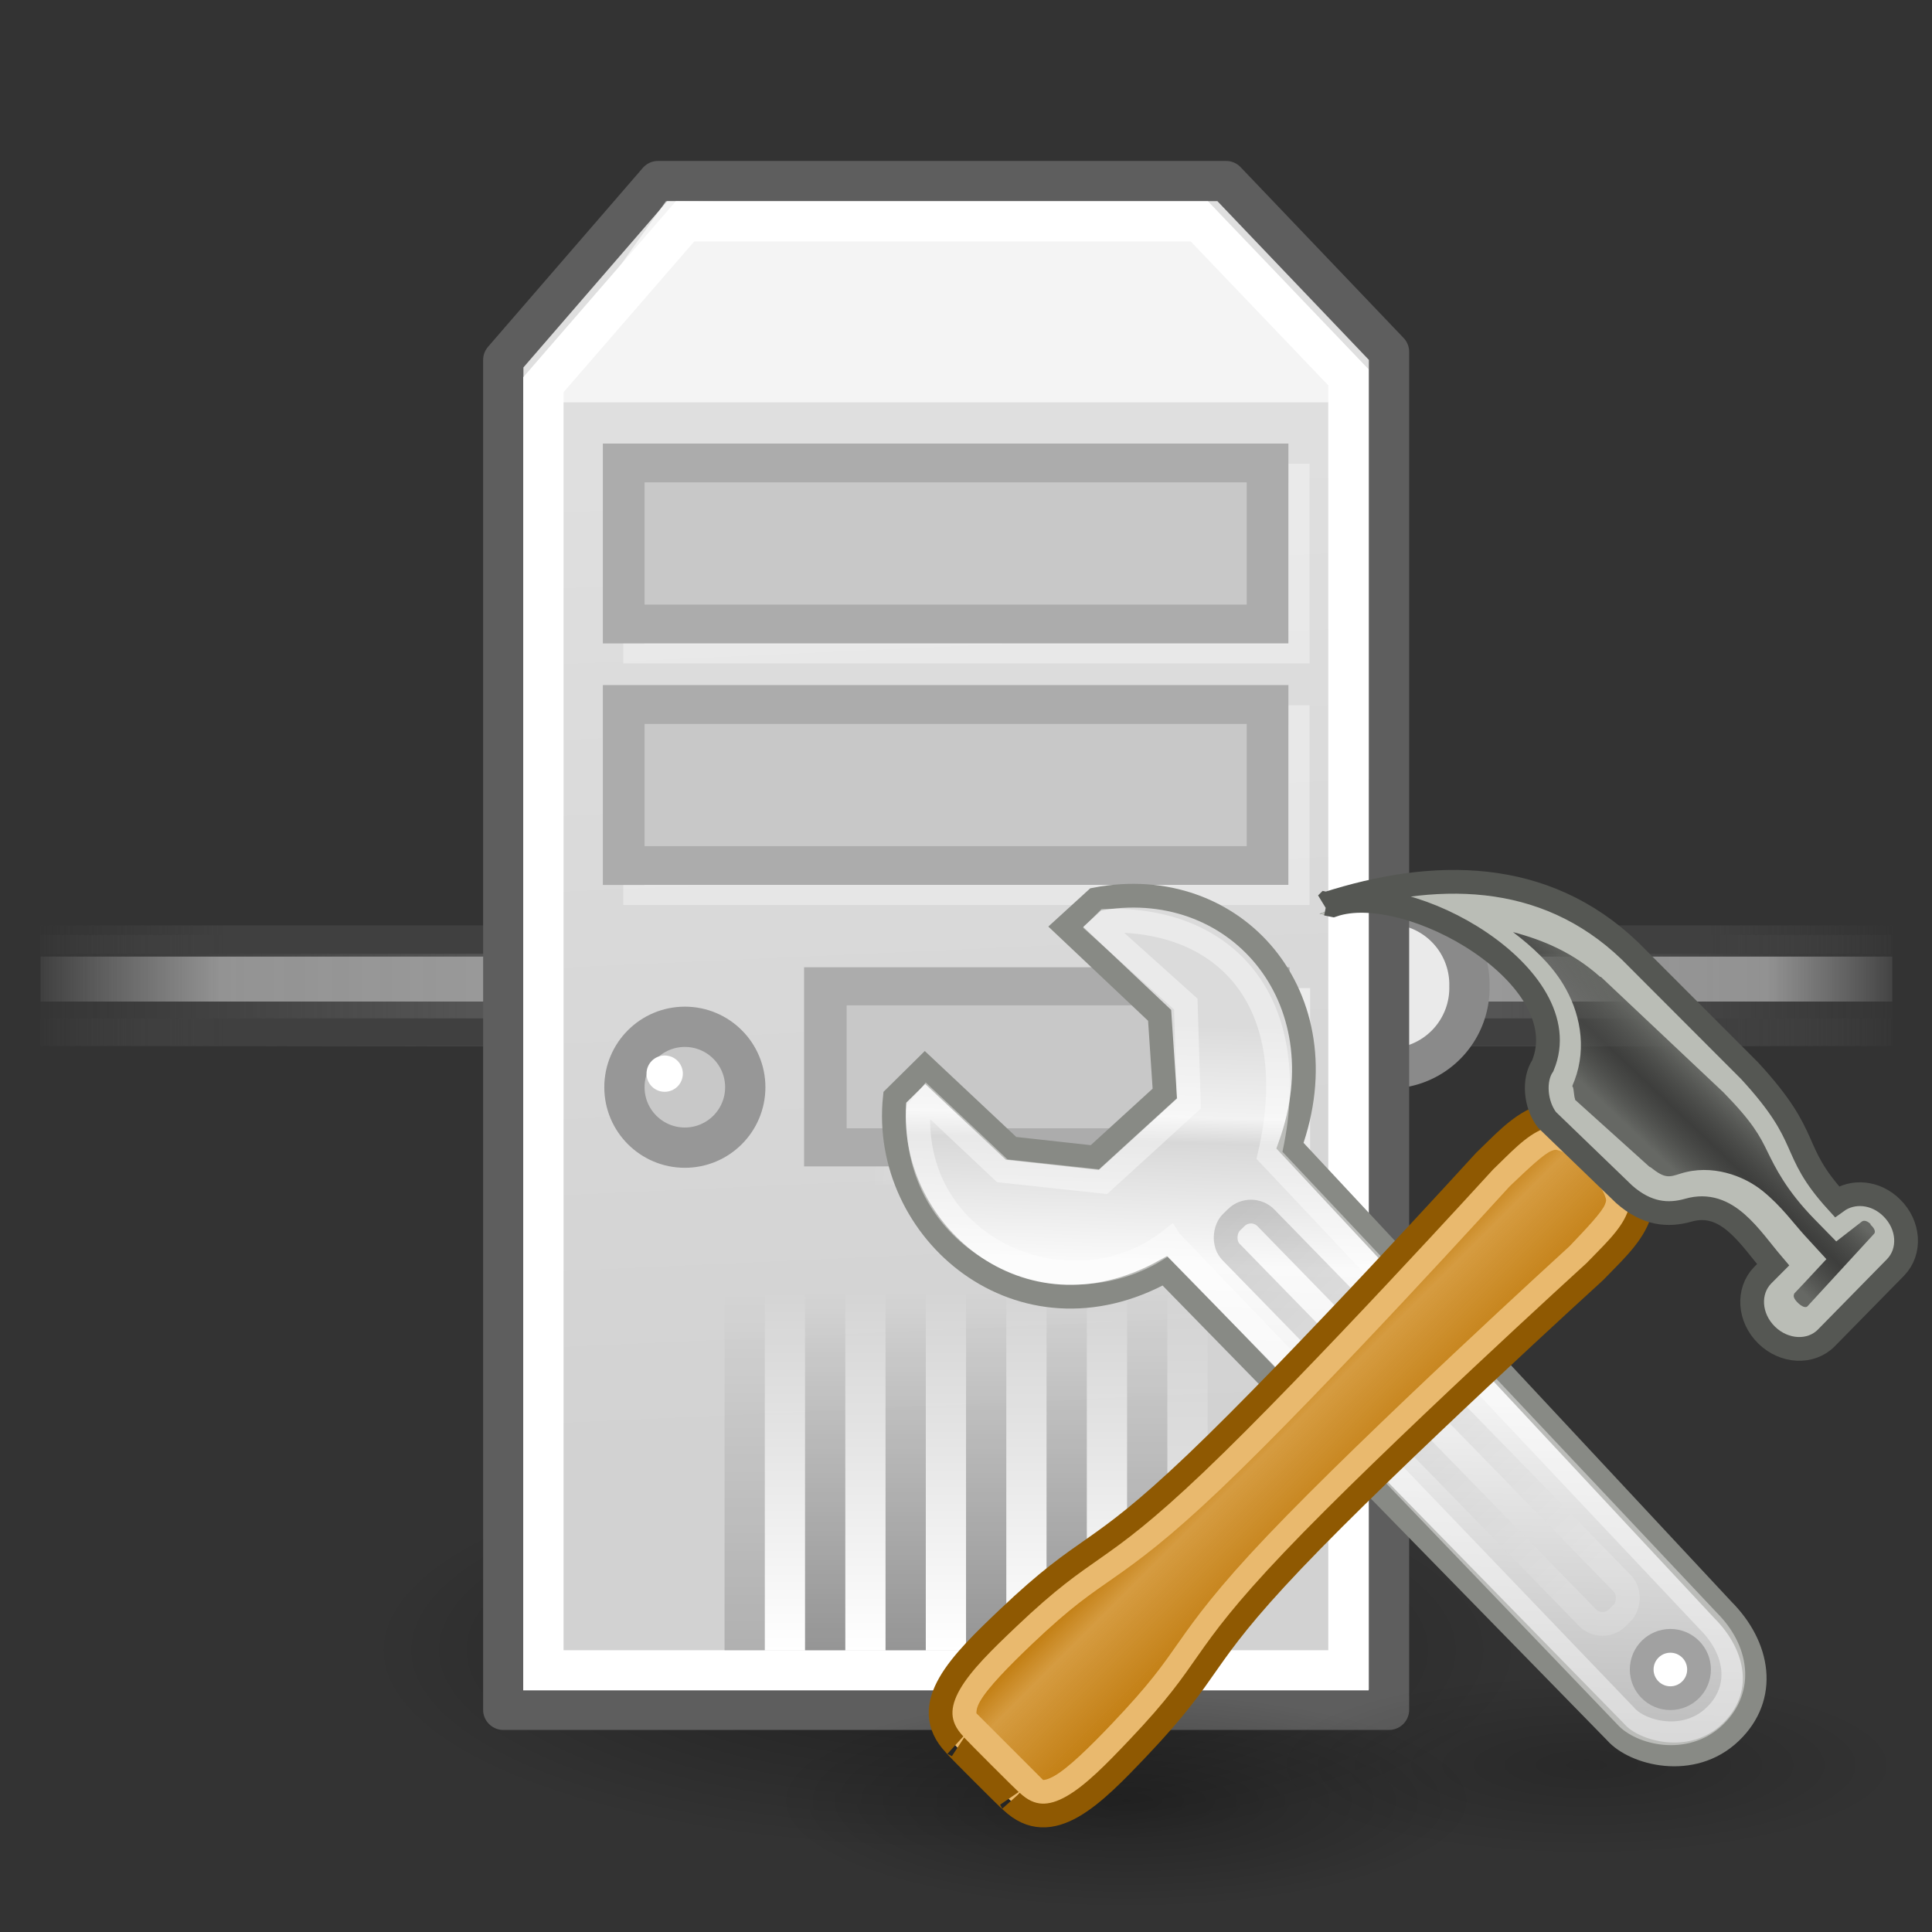 <?xml version="1.0" encoding="UTF-8" standalone="no"?>
<!-- Created with Inkscape (http://www.inkscape.org/) -->

<svg
   xmlns:dc="http://purl.org/dc/elements/1.1/"
   xmlns:cc="http://creativecommons.org/ns#"
   xmlns:rdf="http://www.w3.org/1999/02/22-rdf-syntax-ns#"
   xmlns:svg="http://www.w3.org/2000/svg"
   xmlns="http://www.w3.org/2000/svg"
   xmlns:xlink="http://www.w3.org/1999/xlink"
   xmlns:sodipodi="http://sodipodi.sourceforge.net/DTD/sodipodi-0.dtd"
   xmlns:inkscape="http://www.inkscape.org/namespaces/inkscape"
   sodipodi:docname="datapack-server-edit.svg"
   inkscape:version="0.48.0 r9654"
   sodipodi:version="0.32"
   id="svg1288"
   height="48px"
   width="48px"
   version="1.1"
   inkscape:export-filename="/Users/eric/Desktop/Programmation/freemedforms/global_resources/pixmap/datapack-server-edit-48.png"
   inkscape:export-xdpi="90"
   inkscape:export-ydpi="90">
  <rect width="100%" height="100%" fill="#333333" stroke="none"/>
  <defs
     id="defs3">
    <linearGradient
       id="linearGradient158">
      <stop
         style="stop-color:#686868;stop-opacity:0;"
         offset="0"
         id="stop159" />
      <stop
         style="stop-color:#686868;stop-opacity:1;"
         offset="0.238"
         id="stop162" />
      <stop
         style="stop-color:#686868;stop-opacity:1;"
         offset="0.781"
         id="stop163" />
      <stop
         style="stop-color:#686868;stop-opacity:0;"
         offset="1"
         id="stop160" />
    </linearGradient>
    <linearGradient
       inkscape:collect="always"
       xlink:href="#linearGradient158"
       id="linearGradient175"
       gradientUnits="userSpaceOnUse"
       gradientTransform="matrix(2.74,0,0,0.365,31.378,-10.353)"
       x1="1.642"
       y1="117.827"
       x2="15.343"
       y2="117.827" />
    <linearGradient
       inkscape:collect="always"
       xlink:href="#linearGradient272"
       id="linearGradient283"
       gradientUnits="userSpaceOnUse"
       gradientTransform="matrix(8.169,0,0,0.221,31.378,-48.274)"
       x1="0.612"
       y1="372.578"
       x2="5.086"
       y2="372.578" />
    <linearGradient
       id="linearGradient272">
      <stop
         style="stop-color:#474747;stop-opacity:0;"
         offset="0"
         id="stop273" />
      <stop
         style="stop-color:#474747;stop-opacity:1;"
         offset="0.1"
         id="stop275" />
      <stop
         style="stop-color:#474747;stop-opacity:1;"
         offset="0.9"
         id="stop276" />
      <stop
         style="stop-color:#474747;stop-opacity:0;"
         offset="1"
         id="stop274" />
    </linearGradient>
    <linearGradient
       inkscape:collect="always"
       xlink:href="#linearGradient272"
       id="linearGradient271"
       gradientTransform="matrix(8.169,0,0,0.229,31.378,-46.267)"
       x1="0.612"
       y1="372.578"
       x2="5.086"
       y2="372.578"
       gradientUnits="userSpaceOnUse" />
    <linearGradient
       id="linearGradient178">
      <stop
         style="stop-color:#ffffff;stop-opacity:0;"
         offset="0"
         id="stop179" />
      <stop
         style="stop-color:#ffffff;stop-opacity:0.707;"
         offset="0.108"
         id="stop180" />
      <stop
         style="stop-color:#ffffff;stop-opacity:0.707;"
         offset="0.921"
         id="stop181" />
      <stop
         style="stop-color:#ffffff;stop-opacity:0;"
         offset="1"
         id="stop182" />
    </linearGradient>
    <linearGradient
       inkscape:collect="always"
       xlink:href="#linearGradient178"
       id="linearGradient177"
       gradientUnits="userSpaceOnUse"
       gradientTransform="matrix(2.74,0,0,0.148,31.378,14.833)"
       x1="1.642"
       y1="117.827"
       x2="15.343"
       y2="117.827" />
    <linearGradient
       id="linearGradient4543"
       inkscape:collect="always">
      <stop
         id="stop4545"
         offset="0"
         style="stop-color:#000000;stop-opacity:1;" />
      <stop
         id="stop4547"
         offset="1"
         style="stop-color:#000000;stop-opacity:0;" />
    </linearGradient>
    <linearGradient
       id="linearGradient4509">
      <stop
         style="stop-color:#000000;stop-opacity:1;"
         offset="0"
         id="stop4511" />
      <stop
         style="stop-color:#000000;stop-opacity:0;"
         offset="1"
         id="stop4513" />
    </linearGradient>
    <linearGradient
       id="linearGradient4449"
       inkscape:collect="always">
      <stop
         id="stop4451"
         offset="0"
         style="stop-color:#ffffff;stop-opacity:1;" />
      <stop
         id="stop4453"
         offset="1"
         style="stop-color:#ffffff;stop-opacity:0;" />
    </linearGradient>
    <linearGradient
       id="linearGradient4420"
       inkscape:collect="always">
      <stop
         id="stop4422"
         offset="0"
         style="stop-color:#ffffff;stop-opacity:1;" />
      <stop
         id="stop4424"
         offset="1"
         style="stop-color:#ffffff;stop-opacity:0;" />
    </linearGradient>
    <linearGradient
       id="linearGradient4412"
       inkscape:collect="always">
      <stop
         id="stop4414"
         offset="0"
         style="stop-color:#ffffff;stop-opacity:1;" />
      <stop
         id="stop4416"
         offset="1"
         style="stop-color:#ffffff;stop-opacity:0;" />
    </linearGradient>
    <linearGradient
       id="linearGradient4400">
      <stop
         id="stop4402"
         offset="0"
         style="stop-color:#979797;stop-opacity:1;" />
      <stop
         id="stop4404"
         offset="1"
         style="stop-color:#c8c8c8;stop-opacity:1;" />
    </linearGradient>
    <linearGradient
       id="linearGradient4386">
      <stop
         id="stop4388"
         offset="0"
         style="stop-color:#d2d2d2;stop-opacity:1;" />
      <stop
         id="stop4390"
         offset="1"
         style="stop-color:#dfdfdf;stop-opacity:1;" />
    </linearGradient>
    <linearGradient
       gradientTransform="translate(-5.088571e-7,0.404)"
       gradientUnits="userSpaceOnUse"
       y2="10.018"
       x2="23.234"
       y1="34.464"
       x1="24.35"
       id="linearGradient4392"
       xlink:href="#linearGradient4386"
       inkscape:collect="always" />
    <linearGradient
       gradientTransform="matrix(0.956,0,0,1,0.87,-3.2624e-15)"
       gradientUnits="userSpaceOnUse"
       y2="26.787"
       x2="22.312"
       y1="26.888"
       x1="27.325"
       id="linearGradient4418"
       xlink:href="#linearGradient4412"
       inkscape:collect="always" />
    <linearGradient
       gradientTransform="matrix(0.956,0,0,1,0.87,-3.2624e-15)"
       gradientUnits="userSpaceOnUse"
       y2="26.787"
       x2="22.312"
       y1="26.888"
       x1="27.325"
       id="linearGradient4426"
       xlink:href="#linearGradient4420"
       inkscape:collect="always" />
    <linearGradient
       gradientTransform="translate(2.707,-9.675149e-17)"
       y2="30.928"
       x2="16.364"
       y1="39.919"
       x1="16.364"
       gradientUnits="userSpaceOnUse"
       id="linearGradient4459"
       xlink:href="#linearGradient4449"
       inkscape:collect="always" />
    <linearGradient
       y2="30.928"
       x2="16.364"
       y1="39.919"
       x1="16.364"
       gradientTransform="translate(4.707,-9.675149e-17)"
       gradientUnits="userSpaceOnUse"
       id="linearGradient4463"
       xlink:href="#linearGradient4449"
       inkscape:collect="always" />
    <linearGradient
       y2="30.928"
       x2="16.364"
       y1="39.919"
       x1="16.364"
       gradientTransform="translate(6.707,-9.675149e-17)"
       gradientUnits="userSpaceOnUse"
       id="linearGradient4467"
       xlink:href="#linearGradient4449"
       inkscape:collect="always" />
    <linearGradient
       y2="30.928"
       x2="16.364"
       y1="39.919"
       x1="16.364"
       gradientTransform="translate(8.707,-9.675149e-17)"
       gradientUnits="userSpaceOnUse"
       id="linearGradient4471"
       xlink:href="#linearGradient4449"
       inkscape:collect="always" />
    <linearGradient
       y2="30.928"
       x2="16.364"
       y1="39.919"
       x1="16.364"
       gradientTransform="translate(10.707,-9.675149e-17)"
       gradientUnits="userSpaceOnUse"
       id="linearGradient4475"
       xlink:href="#linearGradient4449"
       inkscape:collect="always" />
    <linearGradient
       y2="30.928"
       x2="16.364"
       y1="39.919"
       x1="16.364"
       gradientTransform="translate(12.707,-9.675149e-17)"
       gradientUnits="userSpaceOnUse"
       id="linearGradient4479"
       xlink:href="#linearGradient4449"
       inkscape:collect="always" />
    <linearGradient
       gradientTransform="translate(1.616,-4.996817e-17)"
       y2="30.928"
       x2="16.364"
       y1="39.919"
       x1="16.364"
       gradientUnits="userSpaceOnUse"
       id="linearGradient4495"
       xlink:href="#linearGradient4509"
       inkscape:collect="always" />
    <linearGradient
       y2="30.928"
       x2="16.364"
       y1="39.919"
       x1="16.364"
       gradientTransform="translate(3.616,-9.675149e-17)"
       gradientUnits="userSpaceOnUse"
       id="linearGradient4497"
       xlink:href="#linearGradient4509"
       inkscape:collect="always" />
    <linearGradient
       y2="30.928"
       x2="16.364"
       y1="39.919"
       x1="16.364"
       gradientTransform="translate(5.616,-9.675149e-17)"
       gradientUnits="userSpaceOnUse"
       id="linearGradient4499"
       xlink:href="#linearGradient4509"
       inkscape:collect="always" />
    <linearGradient
       y2="30.928"
       x2="16.364"
       y1="39.919"
       x1="16.364"
       gradientTransform="translate(7.616,-9.675149e-17)"
       gradientUnits="userSpaceOnUse"
       id="linearGradient4501"
       xlink:href="#linearGradient4509"
       inkscape:collect="always" />
    <linearGradient
       y2="30.928"
       x2="16.364"
       y1="39.919"
       x1="16.364"
       gradientTransform="translate(9.616,-9.675149e-17)"
       gradientUnits="userSpaceOnUse"
       id="linearGradient4503"
       xlink:href="#linearGradient4509"
       inkscape:collect="always" />
    <linearGradient
       y2="30.928"
       x2="16.364"
       y1="39.919"
       x1="16.364"
       gradientTransform="translate(11.616,-9.675149e-17)"
       gradientUnits="userSpaceOnUse"
       id="linearGradient4505"
       xlink:href="#linearGradient4509"
       inkscape:collect="always" />
    <radialGradient
       gradientUnits="userSpaceOnUse"
       gradientTransform="matrix(1,0,0,0.394,0,23.442)"
       r="14.344"
       fy="38.707"
       fx="23.537"
       cy="38.707"
       cx="23.537"
       id="radialGradient4549"
       xlink:href="#linearGradient4543"
       inkscape:collect="always" />
    <linearGradient
       y2="117.827"
       x2="15.343"
       y1="117.827"
       x1="1.642"
       gradientTransform="matrix(2.74,0,0,0.365,31.378,-10.353)"
       gradientUnits="userSpaceOnUse"
       id="linearGradient5397"
       xlink:href="#linearGradient158"
       inkscape:collect="always" />
    <linearGradient
       y2="372.578"
       x2="5.086"
       y1="372.578"
       x1="0.612"
       gradientTransform="matrix(8.169,0,0,0.221,31.378,-48.274)"
       gradientUnits="userSpaceOnUse"
       id="linearGradient5399"
       xlink:href="#linearGradient272"
       inkscape:collect="always" />
    <linearGradient
       y2="372.578"
       x2="5.086"
       y1="372.578"
       x1="0.612"
       gradientTransform="matrix(8.169,0,0,0.229,31.378,-46.267)"
       gradientUnits="userSpaceOnUse"
       id="linearGradient5401"
       xlink:href="#linearGradient272"
       inkscape:collect="always" />
    <linearGradient
       y2="117.827"
       x2="15.343"
       y1="117.827"
       x1="1.642"
       gradientTransform="matrix(2.74,0,0,0.148,31.378,14.833)"
       gradientUnits="userSpaceOnUse"
       id="linearGradient5403"
       xlink:href="#linearGradient178"
       inkscape:collect="always" />
    <linearGradient
       inkscape:collect="always"
       xlink:href="#linearGradient4386"
       id="linearGradient4060"
       gradientUnits="userSpaceOnUse"
       gradientTransform="translate(-5.088571e-7,0.404)"
       x1="24.35"
       y1="34.464"
       x2="23.234"
       y2="10.018" />
    <linearGradient
       inkscape:collect="always"
       xlink:href="#linearGradient4420"
       id="linearGradient4062"
       gradientUnits="userSpaceOnUse"
       gradientTransform="matrix(0.956,0,0,1,0.87,-3.344366e-15)"
       x1="27.325"
       y1="26.888"
       x2="22.312"
       y2="26.787" />
    <linearGradient
       inkscape:collect="always"
       xlink:href="#linearGradient4412"
       id="linearGradient4064"
       gradientUnits="userSpaceOnUse"
       gradientTransform="matrix(0.956,0,0,1,0.87,-3.344366e-15)"
       x1="27.325"
       y1="26.888"
       x2="22.312"
       y2="26.787" />
    <linearGradient
       inkscape:collect="always"
       xlink:href="#linearGradient4449"
       id="linearGradient4066"
       gradientUnits="userSpaceOnUse"
       gradientTransform="translate(2.707,-1.435348e-16)"
       x1="16.364"
       y1="39.919"
       x2="16.364"
       y2="30.928" />
    <linearGradient
       inkscape:collect="always"
       xlink:href="#linearGradient4449"
       id="linearGradient4068"
       gradientUnits="userSpaceOnUse"
       gradientTransform="translate(4.707,-1.435348e-16)"
       x1="16.364"
       y1="39.919"
       x2="16.364"
       y2="30.928" />
    <linearGradient
       inkscape:collect="always"
       xlink:href="#linearGradient4449"
       id="linearGradient4070"
       gradientUnits="userSpaceOnUse"
       gradientTransform="translate(6.707,-1.435348e-16)"
       x1="16.364"
       y1="39.919"
       x2="16.364"
       y2="30.928" />
    <linearGradient
       inkscape:collect="always"
       xlink:href="#linearGradient4449"
       id="linearGradient4072"
       gradientUnits="userSpaceOnUse"
       gradientTransform="translate(8.707,-1.435348e-16)"
       x1="16.364"
       y1="39.919"
       x2="16.364"
       y2="30.928" />
    <linearGradient
       inkscape:collect="always"
       xlink:href="#linearGradient4449"
       id="linearGradient4074"
       gradientUnits="userSpaceOnUse"
       gradientTransform="translate(10.707,-1.435348e-16)"
       x1="16.364"
       y1="39.919"
       x2="16.364"
       y2="30.928" />
    <linearGradient
       inkscape:collect="always"
       xlink:href="#linearGradient4449"
       id="linearGradient4076"
       gradientUnits="userSpaceOnUse"
       gradientTransform="translate(12.707,-1.435348e-16)"
       x1="16.364"
       y1="39.919"
       x2="16.364"
       y2="30.928" />
    <linearGradient
       inkscape:collect="always"
       xlink:href="#linearGradient4509"
       id="linearGradient4078"
       gradientUnits="userSpaceOnUse"
       gradientTransform="translate(1.616,-9.675149e-17)"
       x1="16.364"
       y1="39.919"
       x2="16.364"
       y2="30.928" />
    <linearGradient
       inkscape:collect="always"
       xlink:href="#linearGradient4509"
       id="linearGradient4080"
       gradientUnits="userSpaceOnUse"
       gradientTransform="translate(3.616,-1.435348e-16)"
       x1="16.364"
       y1="39.919"
       x2="16.364"
       y2="30.928" />
    <linearGradient
       inkscape:collect="always"
       xlink:href="#linearGradient4509"
       id="linearGradient4082"
       gradientUnits="userSpaceOnUse"
       gradientTransform="translate(5.616,-1.435348e-16)"
       x1="16.364"
       y1="39.919"
       x2="16.364"
       y2="30.928" />
    <linearGradient
       inkscape:collect="always"
       xlink:href="#linearGradient4509"
       id="linearGradient4084"
       gradientUnits="userSpaceOnUse"
       gradientTransform="translate(7.616,-1.435348e-16)"
       x1="16.364"
       y1="39.919"
       x2="16.364"
       y2="30.928" />
    <linearGradient
       inkscape:collect="always"
       xlink:href="#linearGradient4509"
       id="linearGradient4086"
       gradientUnits="userSpaceOnUse"
       gradientTransform="translate(9.616,-1.435348e-16)"
       x1="16.364"
       y1="39.919"
       x2="16.364"
       y2="30.928" />
    <linearGradient
       inkscape:collect="always"
       xlink:href="#linearGradient4509"
       id="linearGradient4088"
       gradientUnits="userSpaceOnUse"
       gradientTransform="translate(11.616,-1.435348e-16)"
       x1="16.364"
       y1="39.919"
       x2="16.364"
       y2="30.928" />
    <linearGradient
       gradientUnits="userSpaceOnUse"
       y2="26.649"
       x2="53.589"
       y1="23.668"
       x1="18.936"
       id="linearGradient2408"
       xlink:href="#linearGradient2402"
       inkscape:collect="always" />
    <linearGradient
       gradientUnits="userSpaceOnUse"
       y2="20.609"
       x2="15.985"
       y1="36.061"
       x1="62.514"
       id="linearGradient2386"
       xlink:href="#linearGradient2380"
       inkscape:collect="always" />
    <linearGradient
       y2="50.94"
       x2="45.38"
       y1="45.264"
       x1="46.835"
       gradientUnits="userSpaceOnUse"
       id="linearGradient1501"
       xlink:href="#linearGradient2871"
       inkscape:collect="always" />
    <linearGradient
       id="linearGradient2831">
      <stop
         id="stop2833"
         offset="0"
         style="stop-color:#3465a4;stop-opacity:1;" />
      <stop
         style="stop-color:#5b86be;stop-opacity:1;"
         offset="0.333"
         id="stop2855" />
      <stop
         id="stop2835"
         offset="1"
         style="stop-color:#83a8d8;stop-opacity:0;" />
    </linearGradient>
    <linearGradient
       id="linearGradient2871"
       inkscape:collect="always">
      <stop
         id="stop2873"
         offset="0"
         style="stop-color:#3465a4;stop-opacity:1;" />
      <stop
         id="stop2875"
         offset="1"
         style="stop-color:#3465a4;stop-opacity:1" />
    </linearGradient>
    <linearGradient
       id="linearGradient2380">
      <stop
         id="stop2382"
         offset="0"
         style="stop-color:#b9cfe7;stop-opacity:1" />
      <stop
         id="stop2384"
         offset="1"
         style="stop-color:#729fcf;stop-opacity:1" />
    </linearGradient>
    <linearGradient
       id="linearGradient2402">
      <stop
         id="stop2404"
         offset="0"
         style="stop-color:#729fcf;stop-opacity:1;" />
      <stop
         id="stop2406"
         offset="1"
         style="stop-color:#528ac5;stop-opacity:1;" />
    </linearGradient>
    <linearGradient
       id="linearGradient2682">
      <stop
         id="stop2684"
         offset="0"
         style="stop-color:#3977c3;stop-opacity:1;" />
      <stop
         id="stop2686"
         offset="1"
         style="stop-color:#89aedc;stop-opacity:0;" />
    </linearGradient>
    <linearGradient
       y2="48.513"
       x2="171.733"
       y1="48.513"
       x1="166.954"
       gradientUnits="userSpaceOnUse"
       id="linearGradient4725"
       xlink:href="#linearGradient3805-8"
       inkscape:collect="always" />
    <linearGradient
       gradientUnits="userSpaceOnUse"
       y2="48.513"
       x2="171.733"
       y1="48.513"
       x1="166.954"
       id="linearGradient4719"
       xlink:href="#linearGradient3805-8"
       inkscape:collect="always" />
    <linearGradient
       inkscape:collect="always"
       xlink:href="#linearGradient3077-1"
       id="linearGradient3863"
       gradientUnits="userSpaceOnUse"
       gradientTransform="matrix(0.878,0,0,0.878,150.916,23.297)"
       x1="38.228"
       y1="13.603"
       x2="37.535"
       y2="6.629" />
    <linearGradient
       id="linearGradient3850">
      <stop
         id="stop3852"
         offset="0"
         style="stop-color:#98a0a9;stop-opacity:1;" />
      <stop
         id="stop3854"
         offset="1"
         style="stop-color:#c3d0dd;stop-opacity:1;" />
    </linearGradient>
    <linearGradient
       y2="6.629"
       x2="37.535"
       y1="13.603"
       x1="38.228"
       gradientTransform="matrix(0.878,0,0,0.878,1.867,3.904)"
       gradientUnits="userSpaceOnUse"
       id="linearGradient3760-1"
       xlink:href="#linearGradient3077-1"
       inkscape:collect="always" />
    <linearGradient
       id="linearGradient3041-0"
       inkscape:collect="always">
      <stop
         id="stop3043-0"
         offset="0"
         style="stop-color:#000000;stop-opacity:1;" />
      <stop
         id="stop3045-8"
         offset="1"
         style="stop-color:#000000;stop-opacity:0;" />
    </linearGradient>
    <radialGradient
       r="17.688"
       fy="39.125"
       fx="24.812"
       cy="39.125"
       cx="24.812"
       gradientTransform="matrix(1,0,0,0.375,0,24.47)"
       gradientUnits="userSpaceOnUse"
       id="radialGradient3145-0"
       xlink:href="#linearGradient3041-0"
       inkscape:collect="always" />
    <linearGradient
       id="linearGradient3061-4">
      <stop
         id="stop3063-2"
         offset="0"
         style="stop-color:#ffffff;stop-opacity:1;" />
      <stop
         id="stop3065-0"
         offset="1"
         style="stop-color:#000000;stop-opacity:1;" />
    </linearGradient>
    <linearGradient
       gradientTransform="matrix(0.878,0,0,0.878,120.306,-90.957)"
       gradientUnits="userSpaceOnUse"
       y2="-4.3"
       x2="25.291"
       y1="-3.632"
       x1="50.153"
       id="linearGradient3067-4"
       xlink:href="#linearGradient3061-4"
       inkscape:collect="always" />
    <linearGradient
       id="linearGradient3077-1">
      <stop
         id="stop3079-5"
         offset="0"
         style="stop-color:#98a0a9;stop-opacity:1;" />
      <stop
         id="stop3081-9"
         offset="1"
         style="stop-color:#c3d0dd;stop-opacity:1;" />
    </linearGradient>
    <linearGradient
       y2="18.63"
       x2="30.433"
       y1="17.723"
       x1="29.556"
       gradientTransform="matrix(0.878,0,0,0.878,150.916,23.297)"
       gradientUnits="userSpaceOnUse"
       id="linearGradient3758-7"
       xlink:href="#linearGradient3077-1"
       inkscape:collect="always" />
    <linearGradient
       id="linearGradient3805-8">
      <stop
         id="stop3807-3"
         offset="0"
         style="stop-color:#c27e13;stop-opacity:1;" />
      <stop
         style="stop-color:#c27e13;stop-opacity:0.498;"
         offset="0.269"
         id="stop3813-6" />
      <stop
         id="stop3809-4"
         offset="1"
         style="stop-color:#c27e13;stop-opacity:0.974;" />
    </linearGradient>
    <linearGradient
       gradientUnits="userSpaceOnUse"
       y2="31.737"
       x2="18.385"
       y1="29.262"
       x1="15.91"
       id="linearGradient3811-9"
       xlink:href="#linearGradient3805-8"
       inkscape:collect="always"
       gradientTransform="matrix(0.707,-0.707,0.707,0.707,118.875,36.67)" />
    <linearGradient
       y2="14.757"
       x2="-34.733"
       y1="11.983"
       x1="-32.164"
       gradientTransform="translate(69.52,-1.685)"
       gradientUnits="userSpaceOnUse"
       id="linearGradient3820"
       xlink:href="#linearGradient3742"
       inkscape:collect="always" />
    <linearGradient
       gradientUnits="userSpaceOnUse"
       y2="31.737"
       x2="18.385"
       y1="29.262"
       x1="15.91"
       id="linearGradient3811"
       xlink:href="#linearGradient3805"
       inkscape:collect="always" />
    <linearGradient
       y2="6.629"
       x2="37.535"
       y1="13.603"
       x1="38.228"
       gradientTransform="matrix(0.878,0,0,0.878,1.867,3.904)"
       gradientUnits="userSpaceOnUse"
       id="linearGradient3760"
       xlink:href="#linearGradient3077"
       inkscape:collect="always" />
    <linearGradient
       y2="18.63"
       x2="30.433"
       y1="17.723"
       x1="29.556"
       gradientTransform="matrix(0.878,0,0,0.878,1.867,3.904)"
       gradientUnits="userSpaceOnUse"
       id="linearGradient3758"
       xlink:href="#linearGradient3077"
       inkscape:collect="always" />
    <linearGradient
       gradientTransform="translate(69.52,-1.685)"
       gradientUnits="userSpaceOnUse"
       y2="14.757"
       x2="-34.733"
       y1="11.983"
       x1="-32.164"
       id="linearGradient3748"
       xlink:href="#linearGradient3742"
       inkscape:collect="always" />
    <linearGradient
       id="WhiteTransparent-1">
      <stop
         style="stop-color:white;stop-opacity:1"
         offset="0"
         id="stop3545" />
      <stop
         style="stop-color:white;stop-opacity:0"
         offset="1"
         id="stop3547" />
    </linearGradient>
    <linearGradient
       id="BlackTransparent-0">
      <stop
         style="stop-color:black;stop-opacity:1"
         offset="0"
         id="stop3550" />
      <stop
         style="stop-color:black;stop-opacity:0"
         offset="1"
         id="stop3552" />
    </linearGradient>
    <linearGradient
       xlink:href="#WhiteTransparent-1"
       id="lg1999-8"
       x1="637.03"
       y1="69.99"
       x2="638.3"
       y2="118.3"
       gradientUnits="userSpaceOnUse"
       gradientTransform="matrix(0.1,0.1,-0.22,0.2,75.6,-33.53)" />
    <linearGradient
       xlink:href="#WhiteTransparent-1"
       id="lg02-7"
       x1="512.7"
       y1="254.36"
       x2="615.59"
       y2="254.83"
       gradientUnits="userSpaceOnUse"
       gradientTransform="matrix(0.081,0.077,-0.35,0.36,77.14,-45.89)" />
    <linearGradient
       xlink:href="#BlackTransparent-0"
       id="lg05-6"
       x1="543.1"
       y1="286.56"
       x2="419.88"
       y2="286.56"
       gradientUnits="userSpaceOnUse"
       gradientTransform="matrix(0.1,0.1,-0.28,0.28,78.84,-44.8)"
       spreadMethod="pad" />
    <linearGradient
       xlink:href="#WhiteTransparent-1"
       id="lg09-3"
       x1="258.96"
       y1="62.74"
       x2="258.96"
       y2="-1.72"
       gradientUnits="userSpaceOnUse"
       gradientTransform="matrix(0.33,0.33,-0.094,0.094,9.03,-48.1)" />
    <linearGradient
       xlink:href="#WhiteTransparent-1"
       id="lg12-5"
       x1="146.15"
       y1="288.57"
       x2="146.15"
       y2="368.27"
       gradientUnits="userSpaceOnUse"
       gradientTransform="matrix(0.3,0.3,-0.09,0.09,78.84,-44.8)" />
    <linearGradient
       xlink:href="#WhiteTransparent-1"
       id="lg16-0"
       x1="577.03"
       y1="124"
       x2="626.1"
       y2="124"
       gradientUnits="userSpaceOnUse"
       gradientTransform="matrix(0.077,0.077,-0.36,0.36,78.84,-44.8)"
       spreadMethod="pad" />
    <linearGradient
       gradientUnits="userSpaceOnUse"
       xlink:href="#BlackTransparent-0"
       id="lg19-8"
       x1="2482.957"
       y1="6145.308"
       x2="2375.498"
       y2="6037.526" />
    <linearGradient
       xlink:href="#WhiteTransparent-1"
       id="lg51-0"
       x1="646.24"
       y1="-252.6"
       x2="607.66"
       y2="-186.26"
       gradientUnits="userSpaceOnUse"
       gradientTransform="matrix(0.2,0,0,0.2,-80.94,88.3)" />
    <linearGradient
       xlink:href="#WhiteTransparent-1"
       id="lg55-4"
       x1="550.96"
       y1="-137.5"
       x2="655.42"
       y2="-241.2"
       gradientUnits="userSpaceOnUse"
       gradientTransform="matrix(0.26,0,0,0.26,-106.57,101.57)" />
    <linearGradient
       xlink:href="#BlackTransparent-0"
       id="lgdg-1"
       x1="73.88"
       y1="66.2"
       x2="84.3"
       y2="86.68"
       gradientTransform="translate(-0.303,-3.201)"
       gradientUnits="userSpaceOnUse" />
    <clipPath
       clipPathUnits="userSpaceOnUse"
       id="clipoutline1-1">
      <path
         id="outline1-3"
         d="M 22.42,17.2 L 35.38,30.15 L 32.88,38.93 L 24.1,41.43 L 11.14,28.47 L 5.28,34.33 L 20.17,55.79 L 37.73,52.45 L 99.36,118.07 C 108.8,127.58 121.53,113.32 112.7,105.2 L 46.85,42.92 L 50.86,25.16 L 28.72,10.89 L 22.42,17.2 z M 103.48,109.17 C 105.16,107.49 107.88,107.49 109.56,109.17 C 111.24,110.85 111.24,113.57 109.56,115.25 C 107.88,116.92 105.16,116.92 103.48,115.25 C 101.8,113.57 101.8,110.85 103.48,109.17 z" />
    </clipPath>
    <clipPath
       clipPathUnits="userSpaceOnUse"
       id="clipoutline2-5">
      <path
         id="outline2-9"
         d="M 55.8,12 L 56.56,12.16 C 65.4,9.22 85.24,20.8 80.82,31.12 C 79.7,32.74 79.89,35.62 81.24,37.43 L 56.43,62.25 C 55.04,60.86 51.95,60.89 50.53,62.25 L 9.5,101.63 C 5.76,105.22 8.7,108.27 10.28,109.88 L 17.64,117.24 C 19.25,118.84 23.5,121 26.52,117.8 L 65.24,76.99 C 66.59,75.57 66.6,72.52 65.24,71.12 C 65.24,71.12 65.25,71.1 65.24,71.1 L 90.15,46.2 C 92.78,48.57 95.264,48.775 97.62,48.13 C 102.171,46.885 104.707,51.337 107.43,54.59 L 106.2,55.8 C 104.38,57.64 104.55,60.74 106.59,62.78 C 108.63,64.82 111.74,64.99 113.56,63.17 L 121.7,55.04 C 123.52,53.2 123.35,50.1 121.3,48.07 C 119.46,46.22 116.79,45.98 114.93,47.3 C 109.35,41.04 112.28,40.1 104.92,31.95 L 91.13,17.86 C 81.2,8.12 68.3,8.13 55.8,12 z" />
    </clipPath>
    <filter
       id="ShadowBlur-3"
       filterUnits="userSpaceOnUse"
       x="0"
       y="0">
      <feGaussianBlur
         in="SourceGraphic"
         stdDeviation="2"
         id="feGaussianBlur6-4" />
    </filter>
    <linearGradient
       id="WhiteTransparent">
      <stop
         style="stop-color:white;stop-opacity:1"
         offset="0"
         id="stop3267" />
      <stop
         style="stop-color:white;stop-opacity:0"
         offset="1"
         id="stop3269" />
    </linearGradient>
    <linearGradient
       id="BlackTransparent">
      <stop
         style="stop-color:black;stop-opacity:1"
         offset="0"
         id="stop3272" />
      <stop
         style="stop-color:black;stop-opacity:0"
         offset="1"
         id="stop3274" />
    </linearGradient>
    <linearGradient
       xlink:href="#WhiteTransparent"
       id="lg1999"
       x1="637.03"
       y1="69.99"
       x2="638.3"
       y2="118.3"
       gradientUnits="userSpaceOnUse"
       gradientTransform="matrix(0.1,0.1,-0.22,0.2,75.6,-33.53)" />
    <linearGradient
       xlink:href="#WhiteTransparent"
       id="lg02"
       x1="512.7"
       y1="254.36"
       x2="615.59"
       y2="254.83"
       gradientUnits="userSpaceOnUse"
       gradientTransform="matrix(8.07e-2,7.75e-2,-0.35,0.36,77.14,-45.89)" />
    <linearGradient
       xlink:href="#BlackTransparent"
       id="lg05"
       x1="543.1"
       y1="286.56"
       x2="419.88"
       y2="286.56"
       gradientUnits="userSpaceOnUse"
       gradientTransform="matrix(9.98e-2,9.98e-2,-0.28,0.28,78.84,-44.8)"
       spreadMethod="pad" />
    <linearGradient
       xlink:href="#WhiteTransparent"
       id="lg09"
       x1="258.96"
       y1="62.74"
       x2="258.96"
       y2="-1.72"
       gradientUnits="userSpaceOnUse"
       gradientTransform="matrix(0.33,0.33,-9.44e-2,9.44e-2,9.03,-48.1)" />
    <linearGradient
       xlink:href="#WhiteTransparent"
       id="lg12"
       x1="146.15"
       y1="288.57"
       x2="146.15"
       y2="368.27"
       gradientUnits="userSpaceOnUse"
       gradientTransform="matrix(0.3,0.3,-9e-2,9e-2,78.84,-44.8)" />
    <linearGradient
       xlink:href="#WhiteTransparent"
       id="lg16"
       x1="577.03"
       y1="124"
       x2="626.1"
       y2="124"
       gradientUnits="userSpaceOnUse"
       gradientTransform="matrix(7.75e-2,7.75e-2,-0.36,0.36,78.84,-44.8)"
       spreadMethod="pad" />
    <linearGradient
       gradientTransform="matrix(1.05,0,0,1.05,0.13,-140.54)"
       xlink:href="#BlackTransparent"
       id="lg19"
       x1="75.1"
       y1="189.14"
       x2="71.77"
       y2="185.8" />
    <linearGradient
       xlink:href="#WhiteTransparent"
       id="lg51"
       x1="646.24"
       y1="-252.6"
       x2="607.66"
       y2="-186.26"
       gradientUnits="userSpaceOnUse"
       gradientTransform="matrix(0.2,0,0,0.2,-80.94,88.3)" />
    <linearGradient
       xlink:href="#WhiteTransparent"
       id="lg55"
       x1="550.96"
       y1="-137.5"
       x2="655.42"
       y2="-241.2"
       gradientUnits="userSpaceOnUse"
       gradientTransform="matrix(0.26,0,0,0.26,-106.57,101.57)" />
    <linearGradient
       xlink:href="#BlackTransparent"
       id="lgdg"
       x1="73.88"
       y1="66.2"
       x2="84.3"
       y2="86.68"
       gradientTransform="translate(-0.303,-3.201)"
       gradientUnits="userSpaceOnUse" />
    <clipPath
       clipPathUnits="userSpaceOnUse"
       id="clipoutline1">
      <path
         id="outline1"
         d="M 22.42,17.2 L 35.38,30.15 L 32.88,38.93 L 24.1,41.43 L 11.14,28.47 L 5.28,34.33 L 20.17,55.79 L 37.73,52.45 L 99.36,118.07 C 108.8,127.58 121.53,113.32 112.7,105.2 L 46.85,42.92 L 50.86,25.16 L 28.72,10.89 L 22.42,17.2 z M 103.48,109.17 C 105.16,107.49 107.88,107.49 109.56,109.17 C 111.24,110.85 111.24,113.57 109.56,115.25 C 107.88,116.92 105.16,116.92 103.48,115.25 C 101.8,113.57 101.8,110.85 103.48,109.17 z" />
    </clipPath>
    <clipPath
       clipPathUnits="userSpaceOnUse"
       id="clipoutline2">
      <path
         id="outline2"
         d="M 55.8,12 L 56.56,12.16 C 65.4,9.22 85.24,20.8 80.82,31.12 C 79.7,32.74 79.89,35.62 81.24,37.43 L 56.43,62.25 C 55.04,60.86 51.95,60.89 50.53,62.25 L 9.5,101.63 C 5.76,105.22 8.7,108.27 10.28,109.88 L 17.64,117.24 C 19.25,118.84 23.5,121 26.52,117.8 L 65.24,76.99 C 66.59,75.57 66.6,72.52 65.24,71.12 C 65.24,71.12 65.25,71.1 65.24,71.1 L 90.15,46.2 C 92.78,48.57 95.264,48.775 97.62,48.13 C 102.171,46.885 104.707,51.337 107.43,54.59 L 106.2,55.8 C 104.38,57.64 104.55,60.74 106.59,62.78 C 108.63,64.82 111.74,64.99 113.56,63.17 L 121.7,55.04 C 123.52,53.2 123.35,50.1 121.3,48.07 C 119.46,46.22 116.79,45.98 114.93,47.3 C 109.35,41.04 112.28,40.1 104.92,31.95 L 91.13,17.86 C 81.2,8.12 68.3,8.13 55.8,12 z" />
    </clipPath>
    <filter
       id="ShadowBlur"
       filterUnits="userSpaceOnUse"
       x="0"
       y="0">
      <feGaussianBlur
         in="SourceGraphic"
         stdDeviation="2"
         id="feGaussianBlur6" />
    </filter>
    <radialGradient
       r="17.688"
       fy="39.125"
       fx="24.812"
       cy="39.125"
       cx="24.812"
       gradientTransform="matrix(1,0,0,0.375,0,24.47)"
       gradientUnits="userSpaceOnUse"
       id="radialGradient3145"
       xlink:href="#linearGradient3041"
       inkscape:collect="always" />
    <linearGradient
       y2="33.195"
       x2="10.651"
       y1="35.688"
       x1="12.005"
       gradientTransform="matrix(1.007,-0.026,0.026,1.007,1.013,-1.206)"
       gradientUnits="userSpaceOnUse"
       id="linearGradient3139"
       xlink:href="#linearGradient2257"
       inkscape:collect="always" />
    <radialGradient
       r="17.688"
       fy="39.125"
       fx="24.812"
       cy="39.125"
       cx="24.812"
       gradientTransform="matrix(1,0,0,0.375,0,24.47)"
       gradientUnits="userSpaceOnUse"
       id="radialGradient2260"
       xlink:href="#linearGradient3041"
       inkscape:collect="always" />
    <linearGradient
       gradientTransform="matrix(0.878,0,0,0.878,1.693,2.967)"
       gradientUnits="userSpaceOnUse"
       y2="-4.3"
       x2="25.291"
       y1="-3.632"
       x1="50.153"
       id="linearGradient3067"
       xlink:href="#linearGradient3061"
       inkscape:collect="always" />
    <linearGradient
       gradientTransform="matrix(0.878,0,0,0.878,-0.943,3.283)"
       gradientUnits="userSpaceOnUse"
       y2="6.776"
       x2="20.631"
       y1="42.254"
       x1="19.648"
       id="linearGradient3055"
       xlink:href="#linearGradient3049"
       inkscape:collect="always" />
    <linearGradient
       id="linearGradient3041"
       inkscape:collect="always">
      <stop
         id="stop3043"
         offset="0"
         style="stop-color:#000000;stop-opacity:1;" />
      <stop
         id="stop3045"
         offset="1"
         style="stop-color:#000000;stop-opacity:0;" />
    </linearGradient>
    <linearGradient
       id="linearGradient3049">
      <stop
         id="stop3051"
         offset="0"
         style="stop-color:#b6b6b6;stop-opacity:1;" />
      <stop
         style="stop-color:#f2f2f2;stop-opacity:1;"
         offset="0.5"
         id="stop2262" />
      <stop
         id="stop2264"
         offset="0.676"
         style="stop-color:#fafafa;stop-opacity:1;" />
      <stop
         style="stop-color:#d8d8d8;stop-opacity:1;"
         offset="0.841"
         id="stop2268" />
      <stop
         style="stop-color:#f2f2f2;stop-opacity:1;"
         offset="0.875"
         id="stop2266" />
      <stop
         id="stop3053"
         offset="1"
         style="stop-color:#dbdbdb;stop-opacity:1;" />
    </linearGradient>
    <linearGradient
       id="linearGradient3061">
      <stop
         id="stop3063"
         offset="0"
         style="stop-color:#ffffff;stop-opacity:1;" />
      <stop
         id="stop3065"
         offset="1"
         style="stop-color:#000000;stop-opacity:1;" />
    </linearGradient>
    <linearGradient
       id="linearGradient3077">
      <stop
         id="stop3079"
         offset="0"
         style="stop-color:#98a0a9;stop-opacity:1;" />
      <stop
         id="stop3081"
         offset="1"
         style="stop-color:#c3d0dd;stop-opacity:1;" />
    </linearGradient>
    <linearGradient
       id="linearGradient3087">
      <stop
         id="stop3089"
         offset="0"
         style="stop-color:#3465a4;stop-opacity:1;" />
      <stop
         style="stop-color:#9fbce1;stop-opacity:1;"
         offset="0"
         id="stop3095" />
      <stop
         id="stop2242"
         offset="0"
         style="stop-color:#6b95ca;stop-opacity:1;" />
      <stop
         style="stop-color:#3d6aa5;stop-opacity:1;"
         offset="0.75"
         id="stop2244" />
      <stop
         id="stop3091"
         offset="1"
         style="stop-color:#386eb4;stop-opacity:1;" />
    </linearGradient>
    <linearGradient
       id="linearGradient2257"
       inkscape:collect="always">
      <stop
         id="stop2259"
         offset="0"
         style="stop-color:#ffffff;stop-opacity:1;" />
      <stop
         id="stop2261"
         offset="1"
         style="stop-color:#ffffff;stop-opacity:0;" />
    </linearGradient>
    <linearGradient
       id="linearGradient3742">
      <stop
         id="stop3744"
         offset="0"
         style="stop-color:#666864;stop-opacity:1;" />
      <stop
         style="stop-color:#494a47;stop-opacity:0.498;"
         offset="0.5"
         id="stop3750" />
      <stop
         id="stop3746"
         offset="1"
         style="stop-color:#666864;stop-opacity:1;" />
    </linearGradient>
    <linearGradient
       id="linearGradient3805">
      <stop
         id="stop3807"
         offset="0"
         style="stop-color:#c27e13;stop-opacity:1;" />
      <stop
         style="stop-color:#c27e13;stop-opacity:0.498;"
         offset="0.269"
         id="stop3813" />
      <stop
         id="stop3809"
         offset="1"
         style="stop-color:#c27e13;stop-opacity:0.974;" />
    </linearGradient>
  </defs>
  <sodipodi:namedview
     inkscape:showpageshadow="false"
     showborder="true"
     inkscape:window-y="0"
     inkscape:window-x="345"
     inkscape:window-height="756"
     inkscape:window-width="893"
     inkscape:document-units="px"
     inkscape:grid-bbox="true"
     showgrid="true"
     inkscape:current-layer="layer1"
     inkscape:cy="24.461933"
     inkscape:cx="34.608539"
     inkscape:zoom="10.54135"
     inkscape:pageshadow="2"
     inkscape:pageopacity="0.0"
     borderopacity="0.663"
     bordercolor="#666666"
     pagecolor="#ffffff"
     id="base"
     inkscape:window-maximized="0">
    <inkscape:grid
       id="GridFromPre046Settings"
       type="xygrid"
       originx="0px"
       originy="0px"
       spacingx="1px"
       spacingy="1px"
       color="#0000ff"
       empcolor="#0000ff"
       opacity="0.2"
       empopacity="0.4"
       empspacing="4" />
  </sodipodi:namedview>
  <g
     inkscape:groupmode="layer"
     inkscape:label="Layer 1"
     id="layer1">
    <path
       d="M 37.881 38.707 A 14.344 5.657 0 1 1  9.192,38.707 A 14.344 5.657 0 1 1  37.881 38.707 z"
       sodipodi:ry="5.6568542"
       sodipodi:rx="14.344166"
       sodipodi:cy="38.706596"
       sodipodi:cx="23.536554"
       id="path4541"
       style="opacity:0.41;color:#000000;fill:url(#radialGradient4549);fill-opacity:1;fill-rule:evenodd;stroke:none;stroke-width:1;stroke-linecap:butt;stroke-linejoin:miter;marker:none;marker-start:none;marker-mid:none;marker-end:none;stroke-miterlimit:4;stroke-dasharray:none;stroke-dashoffset:0;stroke-opacity:1;visibility:visible;display:inline;overflow:visible"
       sodipodi:type="arc"
       transform="matrix(1,0,0,0.879,0,6.983)"
       inkscape:r_cx="true"
       inkscape:r_cy="true" />
    <g
       transform="matrix(1.259,0,0,0.69,-44.793,2.083)"
       style="opacity:0.634"
       id="g5391"
       inkscape:r_cx="true"
       inkscape:r_cy="true">
      <rect
         y="30.647"
         x="36.378"
         height="4"
         width="36.543"
         id="rect69"
         style="color:#000000;fill:url(#linearGradient5397);fill-opacity:1;fill-rule:nonzero;stroke:none;stroke-width:1;stroke-linecap:butt;stroke-linejoin:miter;marker:none;marker-start:none;marker-mid:none;marker-end:none;stroke-miterlimit:4;stroke-dashoffset:0;stroke-opacity:1;visibility:visible;display:block;overflow:visible"
         inkscape:r_cx="true"
         inkscape:r_cy="true" />
      <rect
         y="33.649"
         x="36.378"
         height="0.99"
         width="36.543"
         id="rect255"
         style="color:#000000;fill:url(#linearGradient5399);fill-opacity:1;fill-rule:nonzero;stroke:none;stroke-width:1;stroke-linecap:butt;stroke-linejoin:miter;marker:none;marker-start:none;marker-mid:none;marker-end:none;stroke-miterlimit:4;stroke-dashoffset:0;stroke-opacity:1;visibility:visible;display:block;overflow:visible"
         inkscape:r_cx="true"
         inkscape:r_cy="true" />
      <rect
         y="30.301"
         x="36.378"
         height="1.023"
         width="36.543"
         id="rect250"
         style="color:#000000;fill:url(#linearGradient5401);fill-opacity:1;fill-rule:nonzero;stroke:none;stroke-width:1;stroke-linecap:butt;stroke-linejoin:miter;marker:none;marker-start:none;marker-mid:none;marker-end:none;stroke-miterlimit:4;stroke-dashoffset:0;stroke-opacity:1;visibility:visible;display:block;overflow:visible"
         inkscape:r_cx="true"
         inkscape:r_cy="true" />
      <rect
         y="31.425"
         x="36.378"
         height="1.619"
         width="36.543"
         id="rect176"
         style="color:#000000;fill:url(#linearGradient5403);fill-opacity:1;fill-rule:nonzero;stroke:none;stroke-width:1;stroke-linecap:butt;stroke-linejoin:miter;marker:none;marker-start:none;marker-mid:none;marker-end:none;stroke-miterlimit:4;stroke-dashoffset:0;stroke-opacity:1;visibility:visible;display:block;overflow:visible"
         inkscape:r_cx="true"
         inkscape:r_cy="true" />
    </g>
    <path
       sodipodi:type="arc"
       style="opacity:1;color:#000000;fill:#eaeaea;fill-opacity:1;fill-rule:evenodd;stroke:#8a8a8a;stroke-width:1.086;stroke-linecap:butt;stroke-linejoin:miter;marker:none;marker-start:none;marker-mid:none;marker-end:none;stroke-miterlimit:4;stroke-dasharray:none;stroke-dashoffset:0;stroke-opacity:1;visibility:visible;display:inline;overflow:visible"
       id="path5405"
       sodipodi:cx="66.013466"
       sodipodi:cy="26.231213"
       sodipodi:rx="2.171828"
       sodipodi:ry="2.171828"
       d="M 68.185 26.231 A 2.172 2.172 0 1 1  63.842,26.231 A 2.172 2.172 0 1 1  68.185 26.231 z"
       transform="matrix(0.921,0,0,0.921,-26.291,0.344)"
       inkscape:r_cx="true"
       inkscape:r_cy="true" />
    <g
       id="g4034"
       transform="translate(0,1)"
       inkscape:r_cx="true"
       inkscape:r_cy="true">
      <path
         inkscape:r_cy="true"
         inkscape:r_cx="true"
         transform="matrix(1.002,0,0,1,1.180323e-2,-5.49963e-2)"
         style="fill:url(#linearGradient4060);fill-opacity:1;fill-rule:evenodd;stroke:#5e5e5e;stroke-width:0.999px;stroke-linecap:round;stroke-linejoin:round;stroke-opacity:1"
         d="M 12.467,7.998 L 12.467,41.535 L 34.429,41.535 L 34.429,7.796 L 30.388,3.553 L 16.305,3.553 L 12.467,7.998 z "
         id="path3626"
         sodipodi:nodetypes="ccccccc" />
      <path
         inkscape:r_cy="true"
         inkscape:r_cx="true"
         transform="matrix(1.035,0,0,1.029,-0.458,-0.118)"
         style="fill:#ffffff;fill-opacity:0.655;fill-rule:evenodd;stroke:none;stroke-width:1px;stroke-linecap:butt;stroke-linejoin:miter;stroke-opacity:1"
         d="M 16.429,4 L 13,8.857 L 33.286,8.857 L 29.571,4.143 L 16.429,4 z "
         id="path5791" />
      <rect
         inkscape:r_cy="true"
         inkscape:r_cx="true"
         transform="matrix(1.026,0,0,0.943,-0.872,0.354)"
         y="11.291"
         x="16.451"
         height="4.243"
         width="15.601"
         id="rect4553"
         style="opacity:0.349;color:#000000;fill:#ffffff;fill-opacity:1;fill-rule:evenodd;stroke:#ffffff;stroke-width:1.017;stroke-linecap:butt;stroke-linejoin:miter;marker:none;marker-start:none;marker-mid:none;marker-end:none;stroke-miterlimit:4;stroke-dasharray:none;stroke-dashoffset:0;stroke-opacity:1;visibility:visible;display:inline;overflow:visible" />
      <path
         inkscape:r_cy="true"
         inkscape:r_cx="true"
         transform="matrix(1.009,0,0,1.005,-8.577756e-2,-0.107)"
         id="path4394"
         d="M 13.465,8.622 L 13.465,40.403 L 33.288,40.403 L 33.288,8.439 L 29.617,4.584 L 16.952,4.584 L 13.465,8.622 z "
         style="fill:none;fill-opacity:1;fill-rule:evenodd;stroke:#ffffff;stroke-width:0.993;stroke-linecap:butt;stroke-linejoin:miter;stroke-miterlimit:4;stroke-dasharray:none;stroke-opacity:1"
         sodipodi:nodetypes="ccccccc" />
      <rect
         inkscape:r_cy="true"
         inkscape:r_cx="true"
         transform="matrix(1.009,0,0,0.793,-0.745,5.309)"
         y="23.559"
         x="21.542"
         height="5.042"
         width="10.897"
         id="rect4408"
         style="opacity:0.526;color:#000000;fill:url(#linearGradient4062);fill-opacity:1;fill-rule:evenodd;stroke:url(#linearGradient4064);stroke-width:1.117;stroke-linecap:butt;stroke-linejoin:miter;marker:none;marker-start:none;marker-mid:none;marker-end:none;stroke-miterlimit:4;stroke-dasharray:none;stroke-dashoffset:0;stroke-opacity:1;visibility:visible;display:inline;overflow:visible" />
      <rect
         inkscape:r_cy="true"
         inkscape:r_cx="true"
         transform="matrix(1.053,0,0,0.943,-1.366,1.388)"
         style="opacity:1;color:#000000;fill:#c8c8c8;fill-opacity:1;fill-rule:evenodd;stroke:#acacac;stroke-width:1.004;stroke-linecap:butt;stroke-linejoin:miter;marker:none;marker-start:none;marker-mid:none;marker-end:none;stroke-miterlimit:4;stroke-dasharray:none;stroke-dashoffset:0;stroke-opacity:1;visibility:visible;display:inline;overflow:visible"
         id="rect4398"
         width="10.449"
         height="4.243"
         x="20.771"
         y="23.453" />
      <rect
         inkscape:r_cy="true"
         inkscape:r_cx="true"
         transform="matrix(1.026,0,0,0.943,-0.872,0.698)"
         style="opacity:0.349;color:#000000;fill:#ffffff;fill-opacity:1;fill-rule:evenodd;stroke:#ffffff;stroke-width:1.017;stroke-linecap:butt;stroke-linejoin:miter;marker:none;marker-start:none;marker-mid:none;marker-end:none;stroke-miterlimit:4;stroke-dasharray:none;stroke-dashoffset:0;stroke-opacity:1;visibility:visible;display:inline;overflow:visible"
         id="rect4551"
         width="15.601"
         height="4.243"
         x="16.451"
         y="17.291" />
      <rect
         inkscape:r_cy="true"
         inkscape:r_cx="true"
         transform="matrix(1.013,0,0,0.943,-0.152,1.055)"
         y="16.382"
         x="15.447"
         height="4.243"
         width="15.791"
         id="rect4430"
         style="opacity:1;color:#000000;fill:#c8c8c8;fill-opacity:1;fill-rule:evenodd;stroke:#acacac;stroke-width:1.023;stroke-linecap:butt;stroke-linejoin:miter;marker:none;marker-start:none;marker-mid:none;marker-end:none;stroke-miterlimit:4;stroke-dasharray:none;stroke-dashoffset:0;stroke-opacity:1;visibility:visible;display:inline;overflow:visible" />
      <rect
         inkscape:r_cy="true"
         inkscape:r_cx="true"
         transform="matrix(1.013,0,0,0.943,-0.152,0.712)"
         style="opacity:1;color:#000000;fill:#c8c8c8;fill-opacity:1;fill-rule:evenodd;stroke:#acacac;stroke-width:1.023;stroke-linecap:butt;stroke-linejoin:miter;marker:none;marker-start:none;marker-mid:none;marker-end:none;stroke-miterlimit:4;stroke-dasharray:none;stroke-dashoffset:0;stroke-opacity:1;visibility:visible;display:inline;overflow:visible"
         id="rect4436"
         width="15.791"
         height="4.243"
         x="15.447"
         y="10.382" />
      <g
         inkscape:r_cy="true"
         inkscape:r_cx="true"
         transform="matrix(0.886,0,0,0.893,2.13,2.885)"
         id="g3980">
        <path
           transform="matrix(0.78,0,0,0.774,-34.69,5.595)"
           d="m 68.185,26.231 c 0,1.199 -0.972,2.172 -2.172,2.172 -1.199,0 -2.172,-0.972 -2.172,-2.172 0,-1.199 0.972,-2.172 2.172,-2.172 1.199,0 2.172,0.972 2.172,2.172 z"
           sodipodi:ry="2.171828"
           sodipodi:rx="2.171828"
           sodipodi:cy="26.231213"
           sodipodi:cx="66.013466"
           id="path4396"
           style="opacity:1;color:#000000;fill:#c8c8c8;fill-opacity:1;fill-rule:evenodd;stroke:#979797;stroke-width:1.448;stroke-linecap:butt;stroke-linejoin:miter;marker:none;marker-start:none;marker-mid:none;marker-end:none;stroke-miterlimit:4;stroke-dasharray:none;stroke-dashoffset:0;stroke-opacity:1;visibility:visible;display:inline;overflow:visible"
           sodipodi:type="arc"
           inkscape:r_cx="true"
           inkscape:r_cy="true" />
        <path
           d="m 16.668,25.575 c 0,0.279 -0.226,0.505 -0.505,0.505 -0.279,0 -0.505,-0.226 -0.505,-0.505 0,-0.279 0.226,-0.505 0.505,-0.505 0.279,0 0.505,0.226 0.505,0.505 z"
           sodipodi:ry="0.50507629"
           sodipodi:rx="0.50507629"
           sodipodi:cy="25.574614"
           sodipodi:cx="16.162441"
           id="path4445"
           style="opacity:1;color:#000000;fill:#ffffff;fill-opacity:1;fill-rule:evenodd;stroke:none;stroke-width:1;stroke-linecap:butt;stroke-linejoin:miter;marker:none;marker-start:none;marker-mid:none;marker-end:none;stroke-miterlimit:4;stroke-dasharray:none;stroke-dashoffset:0;stroke-opacity:1;visibility:visible;display:inline;overflow:visible"
           sodipodi:type="arc"
           transform="matrix(1.009,0,0,1,-7.396387e-2,-5.49963e-2)"
           inkscape:r_cx="true"
           inkscape:r_cy="true" />
      </g>
      <rect
         inkscape:r_cy="true"
         inkscape:r_cx="true"
         transform="matrix(0.99,0,0,0.99,0.12,0.482)"
         y="29.817"
         x="19.072"
         height="10.102"
         width="1.01"
         id="rect4457"
         style="opacity:1;color:#000000;fill:url(#linearGradient4066);fill-opacity:1;fill-rule:evenodd;stroke:none;stroke-width:1;stroke-linecap:butt;stroke-linejoin:miter;marker:none;marker-start:none;marker-mid:none;marker-end:none;stroke-miterlimit:4;stroke-dasharray:none;stroke-dashoffset:0;stroke-opacity:1;visibility:visible;display:inline;overflow:visible" />
      <rect
         inkscape:r_cy="true"
         inkscape:r_cx="true"
         transform="matrix(0.99,0,0,0.99,0.14,0.482)"
         style="opacity:1;color:#000000;fill:url(#linearGradient4068);fill-opacity:1;fill-rule:evenodd;stroke:none;stroke-width:1;stroke-linecap:butt;stroke-linejoin:miter;marker:none;marker-start:none;marker-mid:none;marker-end:none;stroke-miterlimit:4;stroke-dasharray:none;stroke-dashoffset:0;stroke-opacity:1;visibility:visible;display:inline;overflow:visible"
         id="rect4461"
         width="1.01"
         height="10.102"
         x="21.072"
         y="29.817" />
      <rect
         inkscape:r_cy="true"
         inkscape:r_cx="true"
         transform="matrix(0.99,0,0,0.99,0.16,0.482)"
         y="29.817"
         x="23.072"
         height="10.102"
         width="1.01"
         id="rect4465"
         style="opacity:1;color:#000000;fill:url(#linearGradient4070);fill-opacity:1;fill-rule:evenodd;stroke:none;stroke-width:1;stroke-linecap:butt;stroke-linejoin:miter;marker:none;marker-start:none;marker-mid:none;marker-end:none;stroke-miterlimit:4;stroke-dasharray:none;stroke-dashoffset:0;stroke-opacity:1;visibility:visible;display:inline;overflow:visible" />
      <rect
         inkscape:r_cy="true"
         inkscape:r_cx="true"
         transform="matrix(0.99,0,0,0.99,0.18,0.482)"
         style="opacity:1;color:#000000;fill:url(#linearGradient4072);fill-opacity:1;fill-rule:evenodd;stroke:none;stroke-width:1;stroke-linecap:butt;stroke-linejoin:miter;marker:none;marker-start:none;marker-mid:none;marker-end:none;stroke-miterlimit:4;stroke-dasharray:none;stroke-dashoffset:0;stroke-opacity:1;visibility:visible;display:inline;overflow:visible"
         id="rect4469"
         width="1.01"
         height="10.102"
         x="25.072"
         y="29.817" />
      <rect
         inkscape:r_cy="true"
         inkscape:r_cx="true"
         transform="matrix(0.99,0,0,0.99,0.201,0.482)"
         y="29.817"
         x="27.072"
         height="10.102"
         width="1.01"
         id="rect4473"
         style="opacity:1;color:#000000;fill:url(#linearGradient4074);fill-opacity:1;fill-rule:evenodd;stroke:none;stroke-width:1;stroke-linecap:butt;stroke-linejoin:miter;marker:none;marker-start:none;marker-mid:none;marker-end:none;stroke-miterlimit:4;stroke-dasharray:none;stroke-dashoffset:0;stroke-opacity:1;visibility:visible;display:inline;overflow:visible" />
      <rect
         inkscape:r_cy="true"
         inkscape:r_cx="true"
         transform="matrix(0.99,0,0,0.99,0.221,0.482)"
         style="opacity:0.543;color:#000000;fill:url(#linearGradient4076);fill-opacity:1;fill-rule:evenodd;stroke:none;stroke-width:1;stroke-linecap:butt;stroke-linejoin:miter;marker:none;marker-start:none;marker-mid:none;marker-end:none;stroke-miterlimit:4;stroke-dasharray:none;stroke-dashoffset:0;stroke-opacity:1;visibility:visible;display:inline;overflow:visible"
         id="rect4477"
         width="1.01"
         height="10.102"
         x="29.072"
         y="29.817" />
      <rect
         inkscape:r_cy="true"
         inkscape:r_cx="true"
         transform="matrix(0.99,0,0,0.99,0.2,0.482)"
         y="29.817"
         x="17.981"
         height="10.102"
         width="1.01"
         id="rect4481"
         style="opacity:0.16;color:#000000;fill:url(#linearGradient4078);fill-opacity:1;fill-rule:evenodd;stroke:none;stroke-width:1;stroke-linecap:butt;stroke-linejoin:miter;marker:none;marker-start:none;marker-mid:none;marker-end:none;stroke-miterlimit:4;stroke-dasharray:none;stroke-dashoffset:0;stroke-opacity:1;visibility:visible;display:inline;overflow:visible" />
      <rect
         inkscape:r_cy="true"
         inkscape:r_cx="true"
         transform="matrix(0.99,0,0,0.99,0.22,0.482)"
         style="opacity:0.291;color:#000000;fill:url(#linearGradient4080);fill-opacity:1;fill-rule:evenodd;stroke:none;stroke-width:1;stroke-linecap:butt;stroke-linejoin:miter;marker:none;marker-start:none;marker-mid:none;marker-end:none;stroke-miterlimit:4;stroke-dasharray:none;stroke-dashoffset:0;stroke-opacity:1;visibility:visible;display:inline;overflow:visible"
         id="rect4483"
         width="1.01"
         height="10.102"
         x="19.981"
         y="29.817" />
      <rect
         inkscape:r_cy="true"
         inkscape:r_cx="true"
         transform="matrix(0.99,0,0,0.99,0.24,0.482)"
         y="29.817"
         x="21.981"
         height="10.102"
         width="1.01"
         id="rect4485"
         style="opacity:0.291;color:#000000;fill:url(#linearGradient4082);fill-opacity:1;fill-rule:evenodd;stroke:none;stroke-width:1;stroke-linecap:butt;stroke-linejoin:miter;marker:none;marker-start:none;marker-mid:none;marker-end:none;stroke-miterlimit:4;stroke-dasharray:none;stroke-dashoffset:0;stroke-opacity:1;visibility:visible;display:inline;overflow:visible" />
      <rect
         inkscape:r_cy="true"
         inkscape:r_cx="true"
         transform="matrix(0.99,0,0,0.99,0.26,0.482)"
         style="opacity:0.291;color:#000000;fill:url(#linearGradient4084);fill-opacity:1;fill-rule:evenodd;stroke:none;stroke-width:1;stroke-linecap:butt;stroke-linejoin:miter;marker:none;marker-start:none;marker-mid:none;marker-end:none;stroke-miterlimit:4;stroke-dasharray:none;stroke-dashoffset:0;stroke-opacity:1;visibility:visible;display:inline;overflow:visible"
         id="rect4487"
         width="1.01"
         height="10.102"
         x="23.981"
         y="29.817" />
      <rect
         inkscape:r_cy="true"
         inkscape:r_cx="true"
         transform="matrix(0.99,0,0,0.99,0.28,0.482)"
         y="29.817"
         x="25.981"
         height="10.102"
         width="1.01"
         id="rect4489"
         style="opacity:0.291;color:#000000;fill:url(#linearGradient4086);fill-opacity:1;fill-rule:evenodd;stroke:none;stroke-width:1;stroke-linecap:butt;stroke-linejoin:miter;marker:none;marker-start:none;marker-mid:none;marker-end:none;stroke-miterlimit:4;stroke-dasharray:none;stroke-dashoffset:0;stroke-opacity:1;visibility:visible;display:inline;overflow:visible" />
      <rect
         inkscape:r_cy="true"
         inkscape:r_cx="true"
         transform="matrix(0.99,0,0,0.99,0.301,0.482)"
         style="opacity:0.229;color:#000000;fill:url(#linearGradient4088);fill-opacity:1;fill-rule:evenodd;stroke:none;stroke-width:1;stroke-linecap:butt;stroke-linejoin:miter;marker:none;marker-start:none;marker-mid:none;marker-end:none;stroke-miterlimit:4;stroke-dasharray:none;stroke-dashoffset:0;stroke-opacity:1;visibility:visible;display:inline;overflow:visible"
         id="rect4491"
         width="1.01"
         height="10.102"
         x="27.981"
         y="29.817" />
    </g>
    <g
       inkscape:label="Layer 1"
       id="layer1-7"
       transform="matrix(0.59,0,0,0.59,20.429,20.051)">
      <path
         sodipodi:type="arc"
         style="opacity:0.199;color:#000000;fill:url(#radialGradient2260);fill-opacity:1;fill-rule:nonzero;stroke:none;stroke-width:1;marker:none;visibility:visible;display:inline;overflow:visible"
         id="path2258"
         sodipodi:cx="24.8125"
         sodipodi:cy="39.125"
         sodipodi:rx="17.6875"
         sodipodi:ry="6.625"
         d="m 42.5,39.125 c 0,3.659 -7.919,6.625 -17.688,6.625 -9.769,0 -17.688,-2.966 -17.688,-6.625 0,-3.659 7.919,-6.625 17.688,-6.625 9.769,0 17.688,2.966 17.688,6.625 z"
         transform="matrix(0.751,0,0,0.579,13.56,17.679)" />
      <path
         transform="matrix(0.836,0,0,0.685,-7.94,15.033)"
         d="m 42.5,39.125 c 0,3.659 -7.919,6.625 -17.688,6.625 -9.769,0 -17.688,-2.966 -17.688,-6.625 0,-3.659 7.919,-6.625 17.688,-6.625 9.769,0 17.688,2.966 17.688,6.625 z"
         sodipodi:ry="6.625"
         sodipodi:rx="17.6875"
         sodipodi:cy="39.125"
         sodipodi:cx="24.8125"
         id="path3039"
         style="opacity:0.312;color:#000000;fill:url(#radialGradient3145);fill-opacity:1;fill-rule:nonzero;stroke:none;stroke-width:1;marker:none;visibility:visible;display:inline;overflow:visible"
         sodipodi:type="arc" />
      <path
         inkscape:connector-curvature="0"
         sodipodi:nodetypes="cczcccccccccsc"
         id="path2140"
         d="M 14.426,19.531 33.419,38.963 c 0.768,0.878 3.204,1.557 4.83,0 1.571,-1.504 1.208,-3.623 -0.329,-5.16 L 19.696,14.261 c 2.25,-6.25 -2.304,-11.5 -8.179,-10.375 l -1.263,1.153 3.952,3.733 0.22,3.294 -2.951,2.694 L 7.949,14.371 4.326,10.968 c 0,0 -1.27,1.255 -1.27,1.255 -0.591,5.641 5.308,10.683 11.37,7.308 z"
         style="color:#000000;fill:url(#linearGradient3055);fill-opacity:1;fill-rule:nonzero;stroke:#888a85;stroke-width:1;stroke-linecap:butt;stroke-linejoin:miter;stroke-miterlimit:4;stroke-opacity:1;stroke-dasharray:none;stroke-dashoffset:0;marker:none;visibility:visible;display:inline;overflow:visible" />
      <path
         inkscape:connector-curvature="0"
         style="opacity:0.426;color:#000000;fill:none;stroke:#ffffff;stroke-width:1;stroke-linecap:butt;stroke-linejoin:miter;stroke-miterlimit:4;stroke-opacity:1;stroke-dasharray:none;stroke-dashoffset:0;marker:none;visibility:visible;display:inline;overflow:visible"
         d="m 14.637,18.255 19.203,20.028 c 0.595,0.68 2.48,1.205 3.739,0 1.216,-1.164 0.935,-2.805 -0.255,-3.994 L 18.833,14.667 c 1.5,-6.5 -1.859,-10.005 -6.859,-9.88 l -0.27,0.273 3.603,3.236 0.13,4.182 -3.614,3.298 -4.242,-0.458 -3.177,-2.991 -0.353,0.43 c -0.312,5.969 6.492,8.685 10.585,5.497 z"
         id="path3057"
         sodipodi:nodetypes="cczccccccccccc" />
      <rect
         transform="matrix(0.698,0.716,-0.716,0.698,0,0)"
         ry="0.884"
         rx="0.884"
         y="-1.302"
         x="24.55"
         height="2.055"
         width="23.268"
         id="rect3059"
         style="opacity:0.17;color:#000000;fill:none;stroke:url(#linearGradient3067);stroke-width:1;stroke-linecap:butt;stroke-linejoin:miter;stroke-miterlimit:4;stroke-opacity:1;stroke-dasharray:none;stroke-dashoffset:0;marker:none;visibility:visible;display:inline;overflow:visible" />
      <path
         transform="matrix(0.878,0,0,0.878,-1.053,3.393)"
         d="m 43.25,37.5 c 0,0.759 -0.616,1.375 -1.375,1.375 -0.759,0 -1.375,-0.616 -1.375,-1.375 0,-0.759 0.616,-1.375 1.375,-1.375 0.759,0 1.375,0.616 1.375,1.375 z"
         sodipodi:ry="1.375"
         sodipodi:rx="1.375"
         sodipodi:cy="37.5"
         sodipodi:cx="41.875"
         id="path2146"
         style="color:#000000;fill:#ffffff;fill-opacity:1;fill-rule:nonzero;stroke:#a1a1a1;stroke-width:1.139;stroke-linecap:butt;stroke-linejoin:miter;stroke-miterlimit:4;stroke-opacity:1;stroke-dasharray:none;stroke-dashoffset:0;marker:none;visibility:visible;display:inline;overflow:visible"
         sodipodi:type="arc" />
      <g
         transform="matrix(0.707,0.707,-0.707,0.707,-66.506,-125.509)"
         id="g4721">
        <path
           id="path3930"
           style="color:#000000;fill:#e9b96e;fill-opacity:1;fill-rule:nonzero;stroke:#8f5902;stroke-width:1;stroke-linecap:butt;stroke-linejoin:miter;stroke-miterlimit:4;stroke-opacity:1;stroke-dashoffset:0;marker:none;visibility:visible;display:inline;overflow:visible"
           d="m 171.042,65.703 c 2.282,-0.051 2.249,-2.611 2.181,-5.344 -0.12,-4.781 -0.829,-4.22 -0.979,-10.196 -0.149,-5.977 0.394,-17.608 0.394,-17.608 -0.048,-1.905 0.283,-4.437 -3.286,-4.203 -3.569,-0.234 -3.238,2.299 -3.286,4.203 0,0 0.543,11.631 0.394,17.608 -0.149,5.977 -0.859,5.415 -0.979,10.196 -0.068,2.733 -0.102,5.293 2.181,5.344 0,0 -0.166,0.019 1.69,0.019 1.856,0 1.69,-0.019 1.69,-0.019 z"
           inkscape:connector-curvature="0"
           sodipodi:nodetypes="ccscccscccc" />
        <path
           style="font-size:medium;font-style:normal;font-variant:normal;font-weight:normal;font-stretch:normal;text-indent:0;text-align:start;text-decoration:none;line-height:normal;letter-spacing:normal;word-spacing:normal;text-transform:none;direction:ltr;block-progression:tb;writing-mode:lr-tb;text-anchor:start;baseline-shift:baseline;color:#000000;fill:url(#linearGradient4725);fill-opacity:1;fill-rule:nonzero;stroke:none;stroke-width:3;marker:none;visibility:visible;display:inline;overflow:visible;enable-background:accumulate;font-family:Sans;-inkscape-font-specification:Sans"
           d="m 169.25,29.844 0.094,0 0.094,0 c 0.717,-0.047 1.095,0.079 1.25,0.156 0.155,0.077 0.177,0.083 0.25,0.25 0.139,0.316 0.162,1.231 0.188,2.219 0,0 5e-5,0.124 0,0.125 -0.008,0.162 -0.527,11.521 -0.375,17.594 0.076,3.049 0.317,4.559 0.531,5.781 0.214,1.222 0.38,2.122 0.438,4.438 0.034,1.361 0.017,2.612 -0.156,3.25 -0.087,0.319 -0.181,0.434 -0.219,0.469 l -3.969,0 c -0.038,-0.035 -0.163,-0.15 -0.25,-0.469 -0.173,-0.638 -0.19,-1.889 -0.156,-3.25 0.058,-2.315 0.255,-3.215 0.469,-4.438 0.214,-1.222 0.455,-2.732 0.531,-5.781 0.152,-6.073 -0.399,-17.432 -0.406,-17.594 3.5e-4,-0.014 -3.5e-4,-0.017 0,-0.031 -3e-5,-6.46e-4 0,-0.094 0,-0.094 0.025,-0.988 0.049,-1.903 0.188,-2.219 0.073,-0.167 0.095,-0.173 0.25,-0.25 0.155,-0.077 0.533,-0.203 1.25,-0.156 z"
           id="path3933"
           inkscape:connector-curvature="0"
           sodipodi:nodetypes="cccsscccsccccscssccccccc" />
      </g>
      <g
         transform="matrix(1,0.011,-0.011,1,-0.75,-0.034)"
         id="g3815">
        <path
           sodipodi:nodetypes="cccccsccsccccccc"
           style="fill:url(#linearGradient3820);fill-opacity:1;stroke:none"
           inkscape:connector-curvature="0"
           d="m 21.733,4.29 0.277,0.043 c 3.13,-1.237 10.518,2.544 9.129,6.355 -0.372,0.607 -0.246,1.642 0.277,2.268 l 3.389,2.986 c 0.996,0.802 1.896,0.827 2.733,0.547 1.617,-0.54 2.62,1.015 3.668,2.134 l -0.42,0.461 c -0.62,0.7 -0.497,1.815 0.28,2.51 0.777,0.695 1.902,0.694 2.522,0.002 l 2.774,-3.095 c 0.62,-0.7 0.497,-1.815 -0.283,-2.506 -0.701,-0.631 -1.669,-0.664 -2.313,-0.151 -2.138,-2.147 -1.1,-2.544 -3.917,-5.337 L 34.594,5.698 C 30.818,2.383 26.165,2.644 21.733,4.29 z"
           id="path3732" />
        <path
           style="font-size:medium;font-style:normal;font-variant:normal;font-weight:normal;font-stretch:normal;text-indent:0;text-align:start;text-decoration:none;line-height:normal;letter-spacing:normal;word-spacing:normal;text-transform:none;direction:ltr;block-progression:tb;writing-mode:lr-tb;text-anchor:start;baseline-shift:baseline;color:#000000;fill:#babdb6;fill-opacity:1;stroke:none;stroke-width:3;marker:none;visibility:visible;display:inline;overflow:visible;enable-background:accumulate;font-family:Sans;-inkscape-font-specification:Sans"
           d="m 27.582,3.096 c -1.932,0.006 -3.905,0.468 -5.844,1.188 l 0.281,0.062 c 3.13,-1.237 10.513,2.533 9.125,6.344 -0.372,0.607 -0.242,1.624 0.281,2.25 l 3.375,3 c 0.996,0.802 1.913,0.842 2.75,0.562 1.617,-0.54 2.609,1.006 3.656,2.125 l -0.406,0.469 c -0.62,0.7 -0.495,1.805 0.281,2.5 0.777,0.695 1.88,0.693 2.5,0 l 2.781,-3.094 c 0.62,-0.7 0.499,-1.809 -0.281,-2.5 -0.701,-0.631 -1.668,-0.67 -2.312,-0.156 -2.138,-2.147 -1.089,-2.551 -3.906,-5.344 l -5.281,-4.812 c -2.124,-1.865 -4.516,-2.602 -7,-2.594 z m 2.312,1.875 c 1.287,0.323 2.536,0.838 3.688,1.844 0.007,0.006 0.024,-0.006 0.031,0 l 5.219,4.812 c 1.246,1.246 1.545,1.811 1.875,2.469 0.338,0.673 0.813,1.62 2,2.812 l 0.938,0.938 1.062,-0.844 c 0.047,-0.038 0.165,-0.095 0.375,0.094 l 0,0.031 c 0.24,0.212 0.187,0.341 0.156,0.375 l -2.781,3.094 c -0.019,0.021 -0.135,0.09 -0.375,-0.125 -0.226,-0.202 -0.218,-0.33 -0.188,-0.375 0.002,-0.003 -0.002,-0.029 0,-0.031 l 0.406,-0.438 0.938,-1.031 -0.938,-1 c -0.45,-0.481 -0.979,-1.21 -1.781,-1.844 -0.802,-0.634 -2.162,-1.124 -3.469,-0.688 -0.484,0.162 -0.655,0.214 -1.25,-0.25 l -0.062,-0.031 -3.156,-2.781 c -0.004,-0.005 0.004,-0.023 0,-0.031 -0.055,-0.119 -0.059,-0.537 -0.125,-0.531 l 0.031,-0.094 0.062,-0.156 c 0.521,-1.43 0.188,-2.916 -0.531,-4.062 -0.536,-0.854 -1.304,-1.545 -2.125,-2.156 z"
           id="path3723"
           inkscape:connector-curvature="0" />
        <path
           id="use3311"
           d="m 22.025,3.866 0.276,0.052 c 3.17,-1.129 10.424,2.903 8.906,6.664 -0.392,0.594 -0.302,1.632 0.2,2.276 l 3.285,3.1 c 0.968,0.836 1.867,0.891 2.713,0.64 1.634,-0.484 2.584,1.104 3.592,2.259 l -0.435,0.446 c -0.643,0.678 -0.558,1.797 0.194,2.518 0.752,0.721 1.877,0.759 2.52,0.088 l 2.878,-2.998 c 0.643,-0.678 0.558,-1.797 -0.197,-2.514 -0.679,-0.654 -1.645,-0.721 -2.307,-0.23 -2.063,-2.219 -1.012,-2.58 -3.732,-5.468 L 34.83,5.714 C 31.17,2.272 26.511,2.373 22.025,3.866 z"
           inkscape:connector-curvature="0"
           style="fill:none;stroke:#555753"
           sodipodi:nodetypes="cccccsccsccccccc" />
      </g>
    </g>
  </g>
  <style
     type="text/css"
     id="style3292">
	/* Specular Highlighting */
		.low-specularity	{opacity:0.25;}
		.specularity		{opacity:0.5;}
		.high-specularity	{opacity:0.75;}
		.full-specularity	{opacity:1;}

	/* Shading */
		.low-shade	{opacity:0.25;}
		.shade		{opacity:0.5;}
		.high-shade	{opacity:0.75;}
		.full-shade	{opacity:1;}

	/* Tango palette fill/stroke */
		.black		{fill:#000;}
		.aluminium1	{fill:#eeeeec;}
		.aluminium2	{fill:#d3d7cf;}
		.aluminium6	{fill:#2e3436;}
		.chocolate3	{fill:#8f5902;}
		.chocolate2	{fill:#c17d11;}
		.aluminium4	{fill:#888a85;}

	/* Shadows: Back-Shadows &amp; Base Shadows */
		.base-shadow	{opacity:0.4;}
		.outline-big	{stroke:black;stroke-width:8;opacity:0.25;stroke-linejoin:round;}
		.outline-small	{stroke:black;stroke-width:4;opacity:0.5;stroke-linejoin:round;}
		.stroke-highlight	{fill:none;stroke:white;stroke-opacity:0.2;stroke-width:4;stroke-linejoin:round;}
	</style>
  <style
     type="text/css"
     id="style3570">
	/* Specular Highlighting */
		.low-specularity	{opacity:0.25;}
		.specularity		{opacity:0.5;}
		.high-specularity	{opacity:0.75;}
		.full-specularity	{opacity:1;}

	/* Shading */
		.low-shade	{opacity:0.25;}
		.shade		{opacity:0.5;}
		.high-shade	{opacity:0.75;}
		.full-shade	{opacity:1;}

	/* Tango palette fill/stroke */
		.black		{fill:#000;}
		.aluminium1	{fill:#eeeeec;}
		.aluminium2	{fill:#d3d7cf;}
		.aluminium6	{fill:#2e3436;}
		.chocolate3	{fill:#8f5902;}
		.chocolate2	{fill:#c17d11;}
		.aluminium4	{fill:#888a85;}

	/* Shadows: Back-Shadows &amp; Base Shadows */
		.base-shadow	{opacity:0.4;}
		.outline-big	{stroke:black;stroke-width:8;opacity:0.25;stroke-linejoin:round;}
		.outline-small	{stroke:black;stroke-width:4;opacity:0.5;stroke-linejoin:round;}
		.stroke-highlight	{fill:none;stroke:white;stroke-opacity:0.2;stroke-width:4;stroke-linejoin:round;}
	</style>
</svg>
